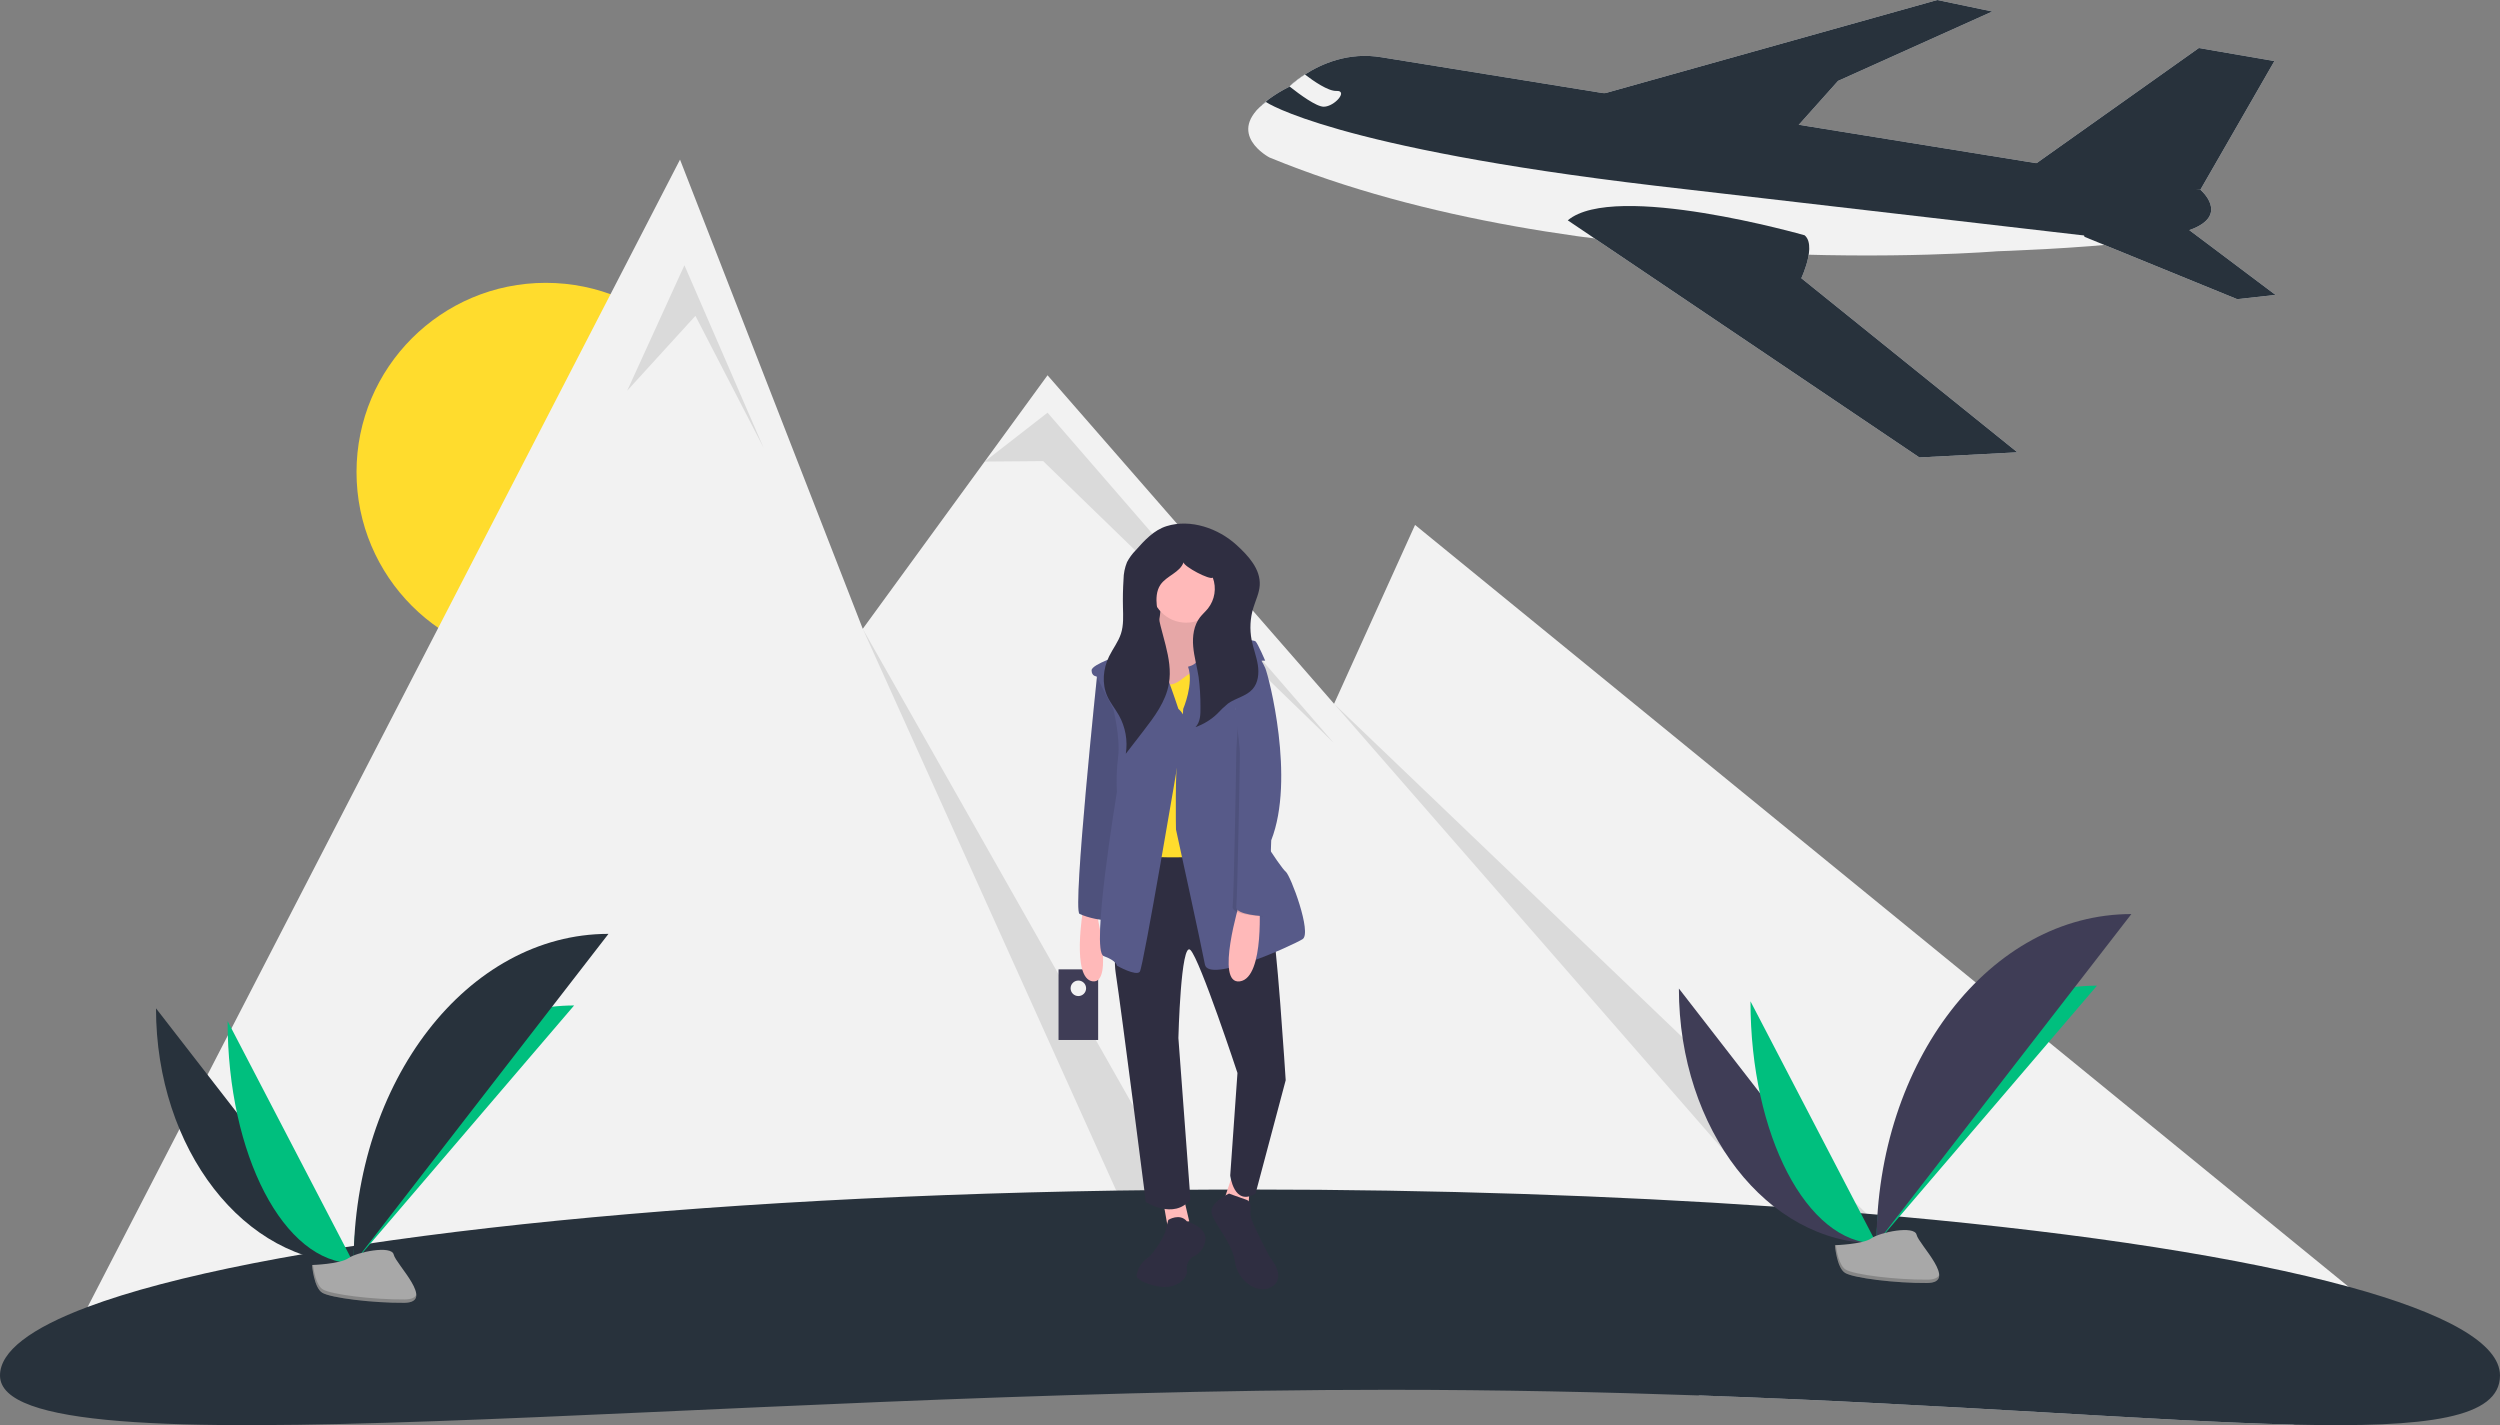 <?xml version="1.0" encoding="utf-8"?>
<!-- Generator: Adobe Illustrator 17.0.0, SVG Export Plug-In . SVG Version: 6.00 Build 0)  -->
<!DOCTYPE svg PUBLIC "-//W3C//DTD SVG 1.1//EN" "http://www.w3.org/Graphics/SVG/1.1/DTD/svg11.dtd">
<svg version="1.1" id="b15325d2-ef49-41bb-b39b-b88ff27f55f0"
	 xmlns="http://www.w3.org/2000/svg" xmlns:xlink="http://www.w3.org/1999/xlink" x="0px" y="0px" width="1136px"
	 height="647.595px" viewBox="0 0 1136 647.595" enable-background="new 0 0 1136 647.595" xml:space="preserve">
<rect x="0" y="0" width="1136" height="647.595" fill="#808080" stroke="none"/>
<title>journey</title>
<circle fill="#FFDC2D" cx="248" cy="214.523" r="86"/>
<path fill="#F2F2F2" d="M1100.4,611.793c-5.057,4.551-10.376,8.801-15.93,12.73c-13.182,9.27-27.427,16.928-42.43,22.81
	c-62.35-1.5-154.01-9.15-269.71-13.23c-8.63-2.95-17.457-6.143-26.48-9.58c-11.94-4.55-24.223-9.55-36.85-15
	c-52.44-22.66-106.28-37.39-159.61-46.19c-11.46-1.89-22.89-3.51-34.29-4.86c-240.82-28.8-462.9,55.82-488.62,66.05H24l15.82-30.64
	L309,72.523l62.95,161.62l20.09,51.59l55.37-75.98l28.59-39.23l130.2,149.27l36.8-81.27l254.78,207.92l14.21,11.59l14.38,11.74
	l4.58,3.74l136.21,111.16L1100.4,611.793z"/>
<polygon opacity="0.1" enable-background="new    " points="285,177.523 311,120.523 347,203.523 316,143.523 "/>
<path opacity="0.1" enable-background="new    " d="M549.39,563.333c-11.46-1.89-22.89-3.51-34.29-4.86l-123.06-272.74
	L549.39,563.333z"/>
<polygon opacity="0.1" enable-background="new    " points="447.411,209.752 476,187.523 606,337.523 474,209.523 "/>
<polygon opacity="0.1" enable-background="new    " points="606.197,319.789 866,568.523 830.464,576.904 "/>
<path fill="#28323C" d="M1136,625.023c0,19.37-32.96,23.78-93.96,22.31c-62.35-1.5-154.01-9.15-269.71-13.23
	c-43.76-1.54-90.97-2.58-141.33-2.58c-313.7,0-631,40.17-631-6.5c0-11,14.12-21.5,39.82-31.14c76.2-28.58,254.18-49.51,467.4-52.88
	c9.7-0.16,19.47-0.277,29.31-0.35c10.42-0.09,20.91-0.133,31.47-0.13c84.77,0,165.21,2.76,237.46,7.71
	c0.23,0.02,0.45,0.04,0.68,0.05c5.8,0.4,11.543,0.813,17.23,1.24c6.21,0.47,12.353,0.953,18.43,1.45c1.25,0.1,2.5,0.2,3.74,0.31
	c0.9,0.07,1.8,0.15,2.69,0.23c1.64,0.13,3.28,0.27,4.9,0.42c0.057-0.002,0.114,0.001,0.17,0.01c2.98,0.26,5.94,0.52,8.88,0.78
	c0.31,0.03,0.62,0.06,0.93,0.08c85.45,7.75,156.07,18.76,204.05,31.87C1111.06,596.663,1136,610.403,1136,625.023z"/>
<path fill="#28323C" d="M70.887,458.182c0,64.016,40.16,115.817,89.791,115.817"/>
<path fill="#00BF7E" d="M160.678,573.999c0-64.735,44.817-117.118,100.201-117.118"/>
<path fill="#00BF7E" d="M103.42,463.985c0,60.809,25.609,110.014,57.258,110.014"/>
<path fill="#28323C" d="M160.678,573.999c0-82.717,51.801-149.651,115.817-149.651"/>
<path fill="#A8A8A8" d="M141.788,574.816c0,0,12.734-0.392,16.571-3.125s19.588-5.996,20.54-1.613s19.137,21.798,4.76,21.914
	s-33.404-2.239-37.235-4.573S141.788,574.816,141.788,574.816z"/>
<path opacity="0.2" enable-background="new    " d="M183.916,590.466c-14.376,0.116-33.404-2.239-37.235-4.573
	c-2.917-1.777-4.079-8.153-4.468-11.094c-0.269,0.012-0.425,0.017-0.425,0.017s0.807,10.27,4.637,12.603s22.858,4.688,37.235,4.573
	c4.15-0.033,5.583-1.51,5.505-3.697C188.587,589.616,187.005,590.441,183.916,590.466z"/>
<path fill="#3F3D56" d="M762.887,449.182c0,64.016,40.16,115.817,89.791,115.817L762.887,449.182z"/>
<path fill="#00BF7E" d="M852.678,564.999c0-64.735,44.817-117.118,100.201-117.118L852.678,564.999z"/>
<path fill="#00BF7E" d="M795.42,454.985c0,60.809,25.609,110.014,57.258,110.014L795.42,454.985z"/>
<path fill="#3F3D56" d="M852.678,564.999c0-82.717,51.801-149.651,115.817-149.651L852.678,564.999z"/>
<path fill="#A8A8A8" d="M833.788,565.816c0,0,12.734-0.392,16.571-3.125s19.588-5.996,20.54-1.613s19.137,21.798,4.76,21.914
	s-33.404-2.239-37.235-4.573S833.788,565.816,833.788,565.816z"/>
<path opacity="0.2" enable-background="new    " d="M875.916,581.466c-14.376,0.116-33.404-2.239-37.235-4.573
	c-2.917-1.777-4.079-8.153-4.468-11.094c-0.269,0.012-0.425,0.017-0.425,0.017s0.807,10.27,4.637,12.603s22.858,4.688,37.235,4.573
	c4.15-0.033,5.583-1.51,5.505-3.697C880.587,580.616,879.005,581.441,875.916,581.466z"/>
<rect x="481" y="440.479" fill="#3F3D56" width="18" height="32.087"/>
<circle fill="#F2F2F2" cx="490" cy="449.088" r="3.522"/>
<path fill="#FFB9B9" d="M492.182,413.059c0,0-5.478,31.775,4.383,32.871s1.096-33.966,1.096-33.966L492.182,413.059z"/>
<path fill="#575A89" d="M498.756,304.586c0,0-11.505,109.021-8.218,110.665s12.053,3.835,13.696,2.191s8.218-69.028,8.218-69.028
	l-4.931-35.062L498.756,304.586z"/>
<path opacity="0.1" enable-background="new    " d="M498.756,304.586c0,0-11.505,109.021-8.218,110.665s12.053,3.835,13.696,2.191
	s8.218-69.028,8.218-69.028l-4.931-35.062L498.756,304.586z"/>
<rect x="519.848" y="255.554" fill="#2F2E41" width="34.514" height="37.253"/>
<path fill="#FFB9B9" d="M527.792,272.263c0,0-1.096,24.105-8.766,25.749s7.122,29.584,7.122,29.584l23.009-2.191l5.478-32.871
	c0,0-12.6-2.191-8.218-19.175L527.792,272.263z"/>
<path opacity="0.1" enable-background="new    " d="M527.792,272.263c0,0-1.096,24.105-8.766,25.749s7.122,29.584,7.122,29.584
	l23.009-2.191l5.478-32.871c0,0-12.6-2.191-8.218-19.175L527.792,272.263z"/>
<polygon fill="#FFB9B9" points="528.888,547.829 530.531,557.142 540.393,554.951 538.201,545.637 "/>
<polygon fill="#FFB9B9" points="560.115,533.585 556.828,543.446 567.237,548.924 567.785,540.707 "/>
<path fill="#2F2E41" d="M517.383,385.667c0,0-13.148,38.349-10.409,56.428s13.696,104.09,13.696,104.09s12.6,8.218,20.27-1.096
	l-5.479-73.411c0,0,1.096-44.375,5.478-39.993s21.366,55.88,21.366,55.88l-3.287,46.567c0,0,1.644,14.244,11.505,8.218
	l13.696-51.497c0,0-4.383-69.028-6.574-71.768s-16.435-34.514-16.435-34.514L517.383,385.667z"/>
<circle fill="#FFB9B9" cx="539.023" cy="267.059" r="15.887"/>
<path fill="#FFDC2D" d="M522.862,306.229c0,0,6.026,8.766,13.696,2.739s12.053-6.574,12.053-6.574l9.313,5.478l-2.191,21.366
	l3.287,59.167c0,0-39.993,3.287-42.184-1.096s2.739-23.009,2.739-23.009l-7.122-39.993v-18.079H522.862z"/>
<path fill="#575A89" d="M535.462,322.117c0,0-9.861-30.131-13.148-30.679s-12.6,6.026-12.6,6.026s-13.696,4.383-13.696,7.122
	s2.191,2.739,2.191,2.739l7.67,14.792c0,0,3.287,13.148,2.191,21.914c-0.661,5.269-0.844,10.586-0.548,15.887
	c0,0-12.053,72.315-6.026,74.507s6.026,4.383,6.026,4.383s8.766,4.931,10.409,2.739s17.531-96.421,17.531-96.421
	S543.68,329.239,535.462,322.117z"/>
<path fill="#575A89" d="M537.653,322.117c0,0,4.931-11.505,2.191-19.175c0,0,2.739-0.548,3.835-2.191s0-9.861,2.739-10.409
	s23.009,0,24.105,1.096s4.383,8.766,4.383,8.766h-1.644l-12.053,19.722c0,0,6.026,37.253,4.931,43.28s15.887,31.227,18.079,32.871
	s12.053,27.94,7.67,30.679s-42.732,20.27-44.375,11.505s-13.148-61.359-13.148-61.359s-0.548-29.036,1.096-36.158
	S537.653,322.117,537.653,322.117z"/>
<path fill="#FFB9B9" d="M563.402,409.772c0,0-11.505,37.801,0,36.158s8.766-37.253,8.766-37.253L563.402,409.772z"/>
<path fill="#2F2E41" d="M539.321,554.97c0,0,9.083,2.595,8.434,8.434c-0.413,3.453-2.64,6.422-5.839,7.785
	c-1.943,1.263-2.96,3.551-2.595,5.839c0.649,3.893-5.19,9.732-14.922,7.137s-7.785-5.19-7.785-5.19
	c0.53-2.878,2.158-5.438,4.541-7.137c3.893-2.595,8.434-11.678,8.434-12.327s1.298-5.19,1.298-5.19S536.077,551.077,539.321,554.97z
	"/>
<path fill="#2F2E41" d="M558.471,542.35c0,0-9.861,4.383-7.67,9.861s9.313,13.148,10.409,21.366s10.409,15.34,16.983,10.957
	s-1.096-13.148-1.096-13.148s-8.218-15.34-8.766-18.627s1.096-6.574-2.191-7.67S558.471,542.35,558.471,542.35z"/>
<path opacity="0.1" enable-background="new    " d="M572.989,305.955c0,0-1.37-6.3,0.274-2.465s13.696,50.402,2.739,78.342
	c0,0-1.096,34.514-2.191,34.514s-14.244-0.548-13.696-4.383s1.644-65.741,1.644-69.576s1.917-28.762,1.917-28.762L572.989,305.955z"
	/>
<path fill="#575A89" d="M570.524,296.368c1.756,2.179,3.229,4.572,4.383,7.122c1.644,3.835,13.696,50.402,2.739,78.342
	c0,0-1.096,34.514-2.191,34.514s-14.244-0.548-13.696-4.383s1.644-65.741,1.644-69.576s-3.287-29.584-3.287-29.584L570.524,296.368z
	"/>
<path fill="#2F2E41" d="M530.067,239.088c-5.748,1.797-10.04,6.493-14.04,10.996c-1.556,1.592-2.875,3.398-3.918,5.365
	c-1.016,2.506-1.553,5.181-1.582,7.886c-0.267,4.191-0.352,8.389-0.256,12.594c0.092,4.027,0.339,8.156-0.899,11.989
	c-1.197,3.706-3.688,6.839-5.4,10.338c-2.73,5.581-3.36,12.353-0.84,18.032c1.387,3.126,3.632,5.786,5.309,8.766
	c2.966,5.307,4.064,11.457,3.12,17.462l7.889-10.22c5.053-6.546,10.265-13.443,11.687-21.588
	c2.062-11.815-4.241-23.388-5.484-35.317c-0.347-3.326-0.23-6.919,1.653-9.683c2.779-4.08,8.824-5.522,10.495-10.167
	c0.242,1.945,11.895,8.141,13.298,6.936c1.756,4.736,0.922,10.045-2.201,14.015c-1.128,1.4-2.514,2.579-3.614,4.001
	c-2.849,3.684-3.497,8.651-3.095,13.291s1.738,9.146,2.444,13.749c0.597,4.583,0.882,9.202,0.853,13.824
	c0.052,3.2-0.035,6.77-2.279,9.052c3.68-1.29,7.042-3.35,9.861-6.044c1.53-1.665,3.173-3.223,4.918-4.662
	c3.529-2.546,8.31-3.301,11.189-6.564c2.57-2.913,2.98-7.187,2.376-11.025s-2.076-7.49-2.816-11.304
	c-0.936-4.851-0.675-9.857,0.762-14.584c1.048-3.433,2.72-6.743,2.925-10.326c0.417-7.31-5.219-13.424-10.638-18.347
	C553.664,240.177,541.092,235.641,530.067,239.088z"/>
<path fill="#F2F2F2" d="M995.395,104.367c-4.857,1.793-13.383,3.26-23.253,4.444c-26.839,3.221-63.62,4.364-63.62,4.364
	s-189.025,15.679-330.706-42.631c0,0-20.608-10.806-1.465-25.344c2.941-2.176,6.069-4.086,9.348-5.708c0,0,0.079-0.081,0.236-0.23
	c2.175-2.011,4.525-3.823,7.023-5.414c7.339-4.744,19.733-10.373,34.816-7.823l372.091,60.186
	C999.865,86.212,1013.456,97.695,995.395,104.367z"/>
<path fill="#F2F2F2" d="M921.25,77.092l77.9-55.271l34.334,5.938l-33.62,58.452C999.864,86.211,922.145,86.829,921.25,77.092z"/>
<polygon fill="#F2F2F2" points="725.129,43.517 880.294,0 905.307,5.226 835.216,36.756 813.306,61.264 "/>
<path fill="#F2F2F2" d="M972.141,108.811c-26.839,3.221-63.62,4.364-63.62,4.364s-189.025,15.679-330.706-42.631
	c0,0-20.608-10.806-1.465-25.344l0.065,0.266c0,0,30.569,20.662,176.636,37.914L972.141,108.811z"/>
<path fill="#F2F2F2" d="M947.198,107.616l69.376,28.324l17.426-1.935l-41.496-31.184C992.504,102.82,942.315,92.117,947.198,107.616
	z"/>
<path fill="#F2F2F2" d="M601.544,48.492c-3.312,0.058-10.895-5.496-15.61-9.229c2.175-2.011,4.525-3.823,7.023-5.414
	c3.8,2.917,10.565,7.64,14.325,7.471C612.711,41.077,606.527,48.406,601.544,48.492z"/>
<path fill="#F2F2F2" d="M916.702,205.532l-44.539,2.328l-125.22-84.441l-23.247-15.676l-11.298-7.618
	c21.186-17.907,107.616,6.783,107.616,6.783c1.655,1.397,2.18,3.717,2.105,6.279c-0.142,4.802-2.397,10.454-3.267,12.465
	c-0.209,0.485-0.337,0.758-0.337,0.758L916.702,205.532z"/>
<path fill="#28323C" d="M995.395,104.367c-4.857,1.793-13.383,3.26-23.253,4.444c-26.839,3.221-63.62,4.364-63.62,4.364
	s-189.025,15.679-330.706-42.631c0,0-20.608-10.806-1.465-25.344c2.941-2.176,6.069-4.086,9.348-5.708c0,0,0.079-0.081,0.236-0.23
	c2.175-2.011,4.525-3.823,7.023-5.414c7.339-4.744,19.733-10.373,34.816-7.823l372.091,60.186
	C999.865,86.212,1013.456,97.695,995.395,104.367z"/>
<path fill="#28323C" d="M921.25,77.092l77.9-55.271l34.334,5.938l-33.62,58.452C999.864,86.211,922.145,86.829,921.25,77.092z"/>
<polygon fill="#28323C" points="725.129,43.517 880.294,0 905.307,5.226 835.216,36.756 813.306,61.264 "/>
<path fill="#F2F2F2" d="M971.141,109.811c-26.839,3.221-63.62,4.364-63.62,4.364s-189.025,15.679-330.706-42.631
	c0,0-20.608-10.806-1.465-25.344l0.065,0.266c0,0,30.569,20.662,176.636,37.914L971.141,109.811z"/>
<path fill="#28323C" d="M947.198,107.616l69.376,28.324l17.426-1.935l-41.496-31.184C992.504,102.82,942.315,92.117,947.198,107.616
	z"/>
<path fill="#F2F2F2" d="M601.544,48.492c-3.312,0.058-10.895-5.496-15.61-9.229c2.175-2.011,4.525-3.823,7.023-5.414
	c3.8,2.917,10.565,7.64,14.325,7.471C612.711,41.077,606.527,48.406,601.544,48.492z"/>
<path fill="#28323C" d="M916.702,205.532l-44.539,2.328l-125.22-84.441l-23.247-15.676l-11.298-7.618
	c21.186-17.907,107.616,6.783,107.616,6.783c1.655,1.397,2.18,3.717,2.105,6.279c-0.142,4.802-2.397,10.454-3.267,12.465
	c-0.209,0.485-0.337,0.758-0.337,0.758L916.702,205.532z"/>
</svg>

